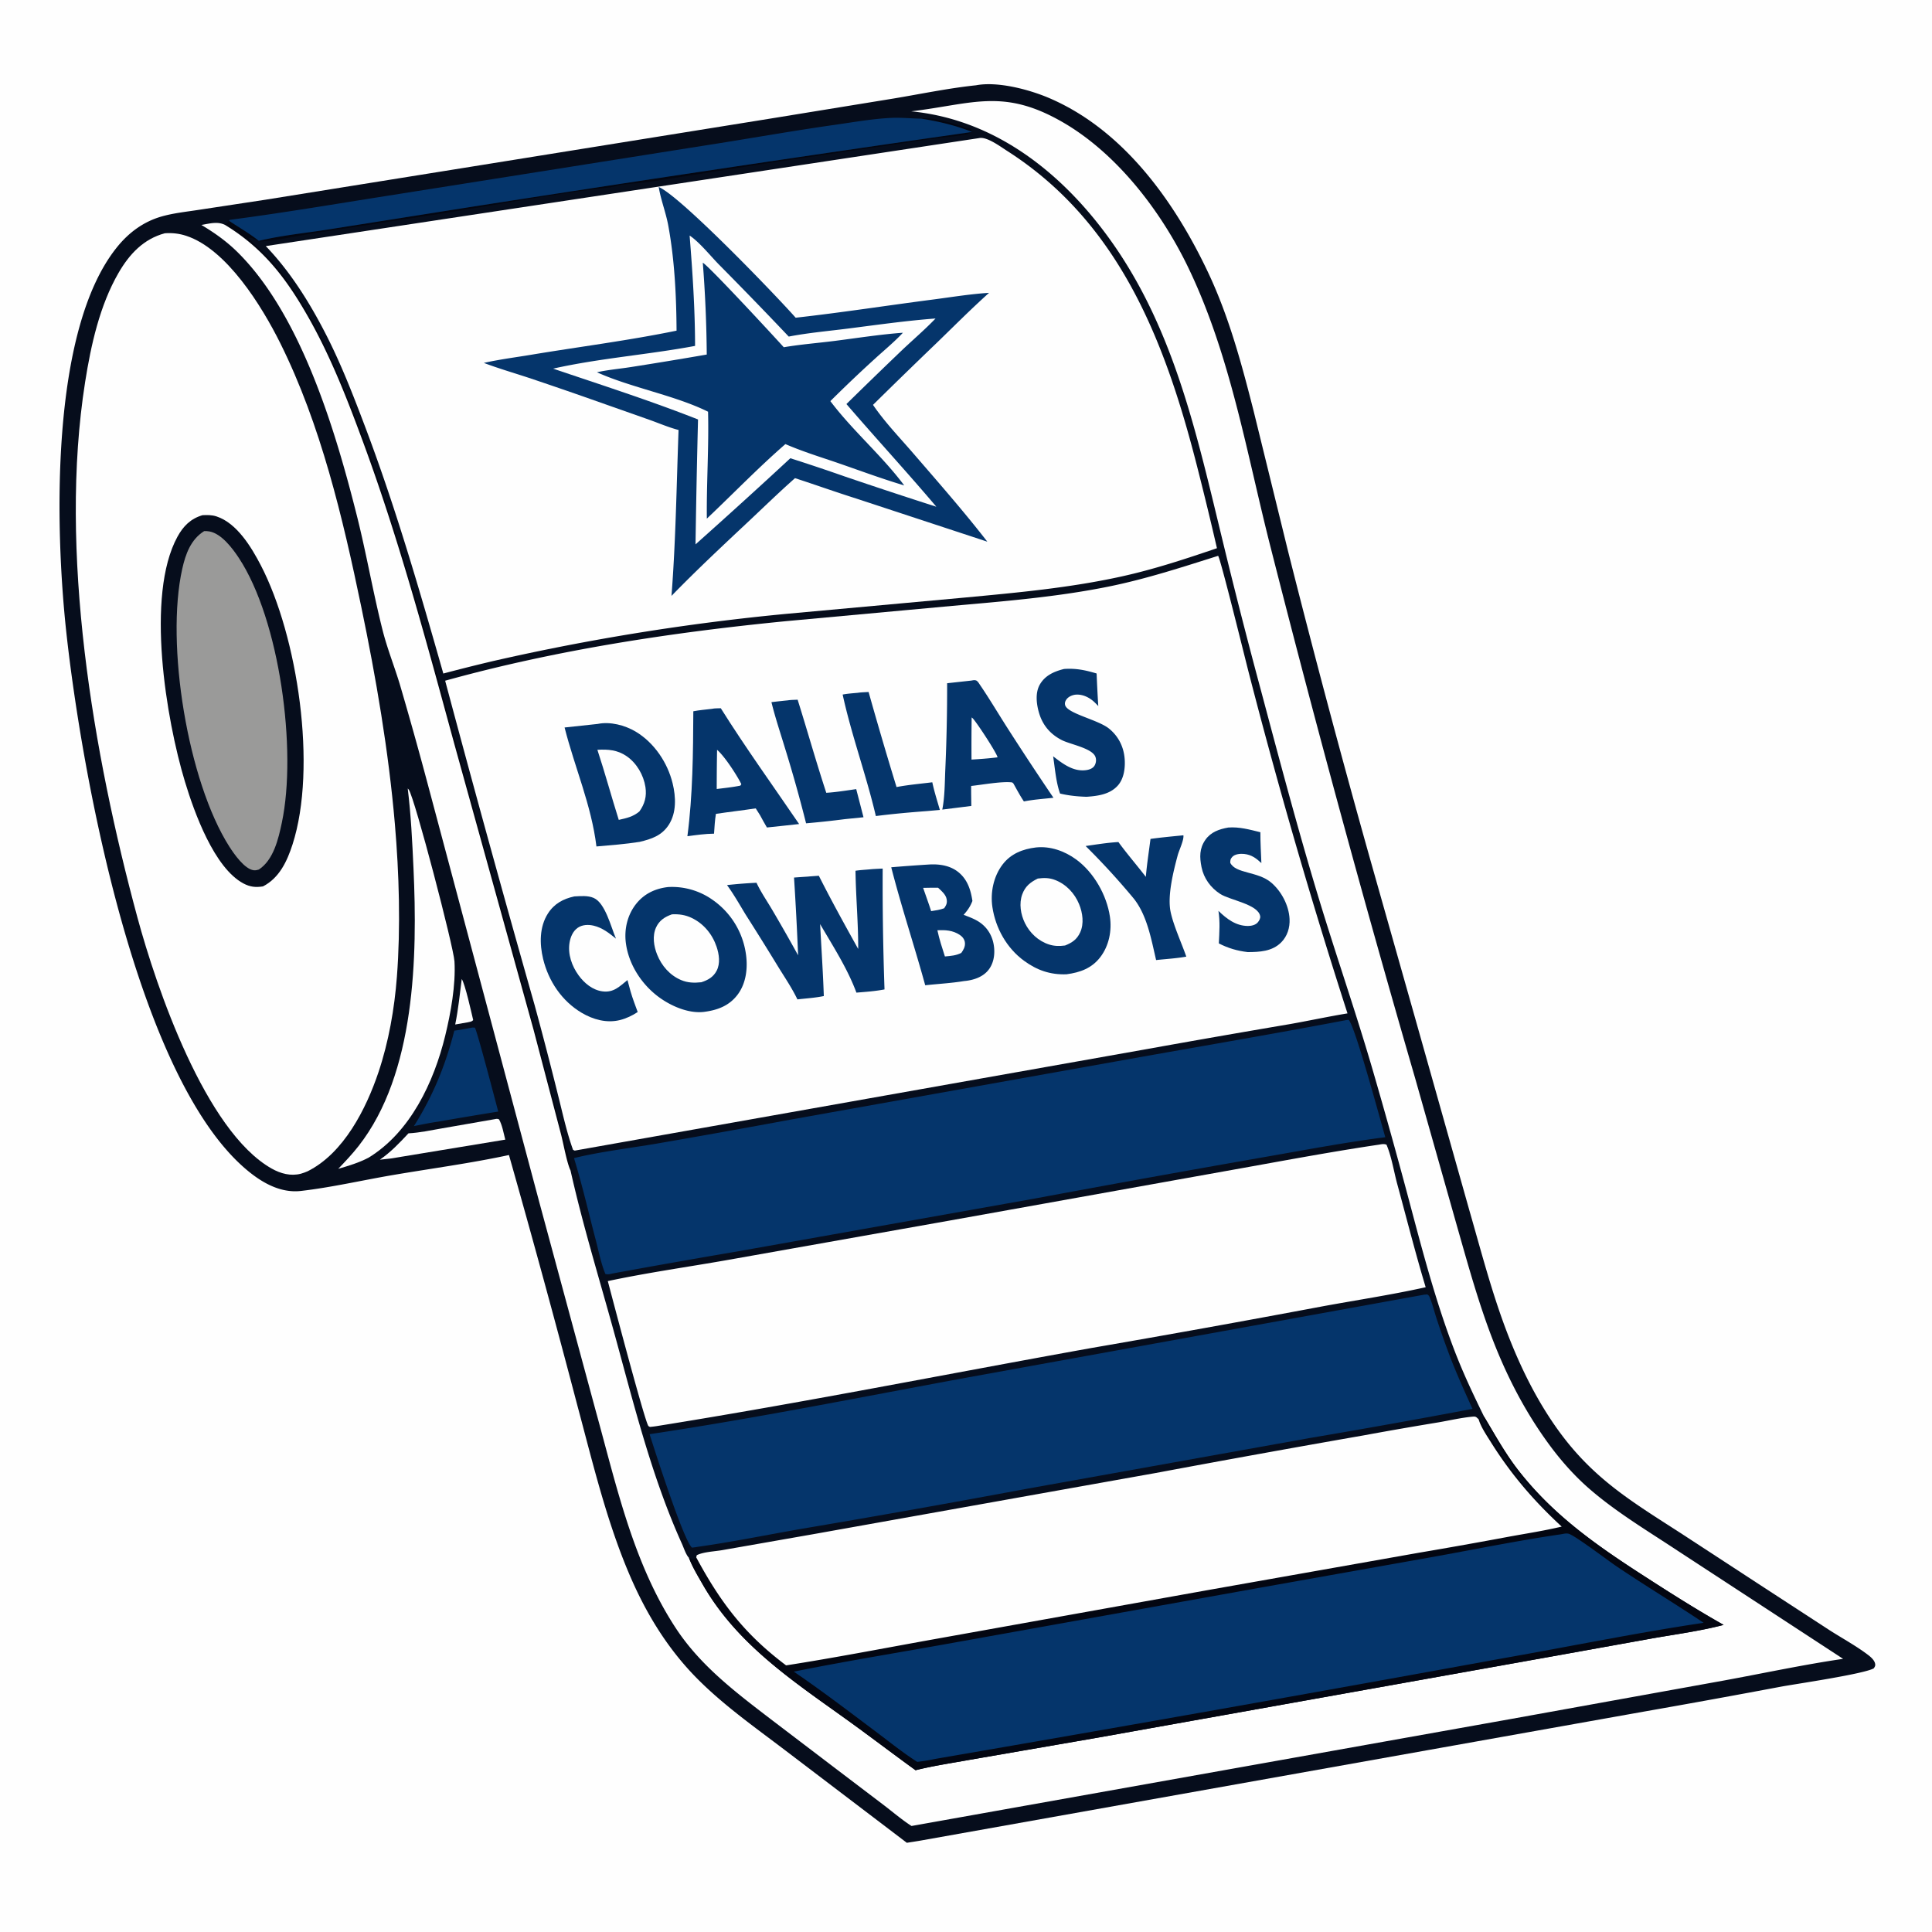 <svg version="1.1" xmlns="http://www.w3.org/2000/svg" style="display: block;" viewBox="0 0 2048 2048" width="1024" height="1024">
<path transform="translate(0,0)" fill="rgb(254,254,254)" d="M 0 0 L 2048 0 L 2048 2048 L 0 2048 L 0 0 z"/>
<path transform="translate(0,0)" fill="rgb(6,13,28)" d="M 1034.67 90.402 C 1057.76 86.001 1091.43 95.027 1112.54 104.105 C 1191.19 137.923 1245.32 213.933 1280.74 289.035 C 1302.85 335.897 1316.2 385.807 1328.93 435.832 L 1365.39 584.293 A 12423.3 12423.3 0 0 0 1451.91 909.018 L 1500 1078.91 L 1557.51 1282.77 C 1570.29 1327.1 1581.63 1371.3 1598.3 1414.41 C 1612.51 1451.16 1630.43 1487.18 1653.87 1518.96 C 1690.47 1568.57 1731.07 1592.58 1781.63 1625.19 L 1864.17 1679.08 L 1939.32 1728.03 C 1952.79 1736.66 1967.49 1744.61 1980.21 1754.27 C 1982.99 1756.38 1986.72 1759.6 1987.6 1763.18 C 1988.2 1765.65 1987.55 1766.55 1986.31 1768.49 C 1976.05 1774.44 1904.89 1784.87 1888.78 1787.78 A 11947 11947 0 0 1 1742.71 1814.35 L 977.216 1950.86 C 971.923 1951.82 966.586 1952.59 961.272 1953.43 L 831.903 1855.07 C 799.463 1830.42 765.066 1806.22 736.631 1776.91 C 708.982 1748.4 687.819 1714.81 671.477 1678.72 C 644.437 1619 628.987 1552.89 612.007 1489.78 A 13904.1 13904.1 0 0 0 539.514 1224.37 C 498.656 1233.18 456.615 1238.72 415.386 1245.78 C 383.442 1251.25 351.169 1258.74 319.009 1262.45 C 298.756 1264.78 280.26 1255.09 264.825 1242.81 C 145.944 1148.22 86.581 819.831 70.287 670.131 C 58.474 561.593 52.521 350.138 124.296 261.698 C 136.763 246.336 152.245 234.913 171.407 229.448 C 184.051 225.842 197.729 224.464 210.72 222.44 L 280.991 211.777 L 502.566 176.213 L 815.522 125.888 L 947.58 104.373 C 976.473 99.552 1005.55 93.452 1034.67 90.402 z"/>
<path transform="translate(0,0)" fill="rgb(254,254,254)" d="M 489.465 1037.8 C 493.109 1043.34 499.715 1073.43 501.606 1081.33 C 499.88 1083.19 498.206 1083.13 495.8 1083.7 L 482.544 1086 C 485.776 1070.11 487.444 1053.89 489.465 1037.8 z"/>
<path transform="translate(0,0)" fill="rgb(254,254,254)" d="M 524.602 1186.33 C 526.479 1185.91 527.248 1185.85 529.031 1186.6 C 532.514 1193.03 533.775 1200.99 535.616 1208.06 L 414.23 1228.06 L 402.693 1229.32 C 414.244 1221.27 423.445 1211.64 432.967 1201.39 C 444.921 1200.74 456.994 1198.13 468.776 1196.07 L 524.602 1186.33 z"/>
<path transform="translate(0,0)" fill="rgb(3,6,17)" d="M 976.823 125.797 C 985.973 123.454 1008.82 130.413 1018.12 133.324 C 1022.21 134.606 1024.8 136.221 1029.23 136.391 L 1029.84 139.453 C 1027.75 142.023 1024.47 142.518 1021.35 143.044 C 1009.42 145.052 997.303 145.793 985.359 147.631 L 813.88 172.961 L 689.241 192.648 C 679.868 194.077 670.302 194.472 660.89 195.666 C 655.723 196.321 650.748 198.101 645.621 198.703 C 589.645 205.276 533.929 215.697 478.27 224.765 L 329.372 247.818 C 312.441 250.524 294.625 254.649 277.554 255.868 C 272.484 256.231 267.998 251.13 263.402 252.224 C 270.608 260.867 280.394 267.232 288.18 276.261 C 312.768 304.775 332.223 339.712 348.254 373.661 C 377.584 435.775 399.823 502.484 420.463 567.909 C 458.9 689.744 489.561 813.807 524.406 936.689 A 9388.54 9388.54 0 0 1 584.337 1156.75 L 598.79 1210.85 C 601.306 1220.24 604.672 1230.21 605.933 1239.82 L 604.767 1240.73 C 600.897 1232.83 597.246 1212.11 594.684 1202.34 L 565.471 1091.11 L 481.99 790.073 C 452.599 682.489 424.019 575.014 385.465 470.216 C 368.684 424.601 351.049 378.985 327.031 336.605 C 303.818 295.645 279.646 263.538 238.711 238.521 L 242.954 234.137 C 253.413 241.207 264.53 247.374 274.366 255.322 C 298.035 249.551 323.544 247.089 347.668 243.298 L 490.634 220.699 A 40597.7 40597.7 0 0 1 1030.37 139.89 C 1013.1 132.949 995.142 128.782 976.823 125.797 z"/>
<path transform="translate(0,0)" fill="rgb(5,53,107)" d="M 500.68 1089.26 L 503.351 1089.32 C 505.916 1093.11 525.538 1168.62 528.17 1178.3 A 5308.59 5308.59 0 0 0 464.23 1189.03 C 455.686 1190.25 447.235 1192.02 438.772 1193.71 C 459.031 1161.54 472.213 1129.34 481.603 1092.48 C 487.977 1091.81 494.371 1090.4 500.68 1089.26 z"/>
<path transform="translate(0,0)" fill="rgb(254,254,254)" d="M 432.212 835.818 C 432.583 836.229 433.014 836.593 433.326 837.051 C 439.818 846.56 480.879 1003.89 481.759 1019.12 C 483.203 1044.11 477.84 1073.75 471.906 1098.06 C 459.975 1146.94 434.954 1200.36 390.484 1227.29 C 380.295 1232.59 369.522 1235.82 358.542 1239 C 365.987 1231.23 373.346 1223.45 380.003 1214.97 C 440.417 1138.03 442.587 1013.86 438.324 920.579 C 437.033 892.316 435.658 863.909 432.212 835.818 z"/>
<path transform="translate(0,0)" fill="rgb(5,53,107)" d="M 242.954 234.137 L 242.822 233.9 L 243.681 233.023 C 299.453 225.761 355.117 216.298 410.68 207.545 L 743.323 154.841 C 790.684 147.555 837.897 139.003 885.329 132.274 C 904.962 129.489 925.247 125.855 945.028 124.958 C 955.537 124.481 966.287 125.64 976.823 125.797 C 995.142 128.782 1013.1 132.949 1030.37 139.89 A 40597.7 40597.7 0 0 0 490.634 220.699 L 347.668 243.298 C 323.544 247.089 298.035 249.551 274.366 255.322 C 264.53 247.374 253.413 241.207 242.954 234.137 z"/>
<path transform="translate(0,0)" fill="rgb(5,53,107)" d="M 1509.8 1372.38 L 1513 1372.15 C 1514.1 1372.88 1514.81 1373.51 1515.34 1374.75 C 1518.43 1382.01 1520.38 1390.27 1522.85 1397.79 A 938.353 938.353 0 0 0 1537.7 1439.7 C 1544.76 1457.88 1552.85 1475.69 1560.9 1493.46 A 8805.8 8805.8 0 0 1 1388.35 1524.37 L 1089.31 1578.01 A 14142.3 14142.3 0 0 1 849.051 1620.73 C 812.632 1627.09 776.218 1634.55 739.615 1639.7 C 737.591 1640.11 735.609 1640.35 733.555 1640.55 C 724.803 1633.5 694.297 1538.37 688.598 1520.29 C 801.282 1503.45 913.587 1480.82 1025.64 1460.18 L 1509.8 1372.38 z"/>
<path transform="translate(0,0)" fill="rgb(5,53,107)" d="M 1427.4 1081.28 L 1429.54 1081.04 C 1435.88 1085.7 1463.46 1188.33 1468.48 1205.51 C 1425.93 1210.91 1383.43 1219.05 1341.17 1226.4 A 22206.7 22206.7 0 0 0 1097.23 1270.45 L 782.321 1326.46 A 10136.6 10136.6 0 0 0 649.211 1349.97 C 646.489 1350.63 644.511 1351.23 641.716 1350.44 C 637.008 1339.04 634.536 1325.94 631.395 1313.97 C 623.859 1285.26 617.176 1256.02 608.464 1227.66 C 634.136 1221.16 668.985 1216.89 695.827 1212.33 A 11097.1 11097.1 0 0 0 838.633 1186.73 L 1208.98 1120.51 C 1281.85 1107.57 1354.68 1095.12 1427.4 1081.28 z"/>
<path transform="translate(0,0)" fill="rgb(254,254,254)" d="M 1461.84 1213.37 C 1464.7 1212.89 1466.95 1212.33 1469.75 1213.41 C 1475.19 1226.17 1477.51 1241.81 1481.2 1255.34 C 1491.12 1291.74 1500.38 1328.39 1511.28 1364.51 C 1474.89 1372.62 1437.73 1378.18 1401.05 1384.94 A 16774 16774 0 0 1 1156.03 1429.1 C 1002.75 1456.65 849.739 1487.19 695.957 1511.75 C 693.63 1512.13 691.314 1512.36 688.969 1512.6 C 688.441 1512.29 687.827 1512.09 687.384 1511.67 C 683.847 1508.29 648.145 1372.63 644.305 1358.02 C 685.917 1349.13 728.499 1343.15 770.431 1335.79 L 1006.27 1293.92 L 1298.42 1241.53 C 1352.8 1231.88 1407.21 1221.47 1461.84 1213.37 z"/>
<path transform="translate(0,0)" fill="rgb(254,254,254)" d="M 965.919 118.033 C 1031.39 110.132 1063.58 93.222 1126.54 129.552 C 1184.02 162.726 1230.73 223.86 1259.29 282.983 C 1304.76 377.108 1321.6 481.433 1347.36 581.974 A 17240.8 17240.8 0 0 0 1500.06 1142.81 L 1544.35 1299.29 C 1556.38 1341.43 1568 1384.01 1584.18 1424.78 C 1599.2 1462.64 1617.94 1498.27 1642.07 1531.15 C 1654.46 1548.05 1668.89 1564.39 1684.7 1578.12 C 1713.2 1602.89 1746.51 1622.77 1777.95 1643.55 L 1953.77 1758.45 C 1911.41 1764.64 1869.34 1773.74 1827.22 1781.45 L 1601.34 1822.26 L 966.249 1935.62 C 956.174 1929.15 947 1921.26 937.504 1913.99 L 887.451 1875.97 L 817.299 1822.59 C 780.141 1794.13 742.694 1765.9 716.593 1726.23 C 671.251 1657.32 653.595 1575.37 631.878 1496.96 L 571.88 1275.12 L 452.981 829.528 A 4355.63 4355.63 0 0 0 423.87 725.549 C 418.093 706.448 410.491 687.508 405.603 668.199 C 395.422 627.979 388.428 586.881 378.283 546.581 C 355.676 456.775 319.188 333.76 251.693 267.185 C 240.064 255.714 227.426 246.789 213.477 238.45 C 221.935 237.053 230.744 234.385 238.711 238.521 C 279.646 263.538 303.818 295.645 327.031 336.605 C 351.049 378.985 368.684 424.601 385.465 470.216 C 424.019 575.014 452.599 682.489 481.99 790.073 L 565.471 1091.11 L 594.684 1202.34 C 597.246 1212.11 600.897 1232.83 604.767 1240.73 C 617.474 1297.47 634.707 1353.6 650.209 1409.66 C 671.262 1485.79 690.274 1564.47 722.953 1636.63 C 724.895 1640.92 727.147 1648.15 730.299 1651.33 C 733.92 1660.92 739.809 1670.65 744.911 1679.55 C 781.001 1742.51 839.042 1780.9 896.66 1822.23 C 921.482 1840.04 945.742 1858.62 970.514 1876.51 C 989.565 1871.76 1009.22 1868.88 1028.54 1865.38 L 1162.45 1842.2 L 1645.11 1755.91 L 1752.67 1736.55 C 1777.34 1732.26 1802.92 1728.83 1827.12 1722.45 C 1799.07 1706.65 1772.02 1689.51 1744.97 1672.07 C 1693.93 1639.18 1647.21 1607.02 1609.48 1558.56 C 1595.57 1540.7 1584.88 1521.19 1573.29 1501.85 C 1561.98 1478.86 1551.17 1455.97 1541.97 1432.04 C 1521.35 1378.43 1506.97 1322.48 1492.2 1267.06 A 6449.39 6449.39 0 0 0 1455.74 1136.37 C 1437.81 1074.56 1416.56 1013.61 1397.87 951.997 C 1376 879.89 1356.6 806.667 1337.19 733.851 A 6492.36 6492.36 0 0 1 1295.02 568.983 C 1265.74 448.444 1239.89 329.269 1158.97 230.91 C 1109.77 171.106 1044.74 125.658 965.919 118.033 z"/>
<path transform="translate(0,0)" fill="rgb(3,6,17)" d="M 1567.42 1504.51 L 1568.27 1503.73 C 1586.01 1534 1602.14 1559.75 1625.3 1586.33 C 1629.23 1590.85 1633.9 1597.44 1639.29 1600.11 C 1641.35 1601.13 1642.35 1602.18 1643.9 1603.85 C 1644.13 1604.1 1644.36 1604.35 1644.59 1604.61 L 1646.49 1604.59 L 1647.71 1603.15 C 1632.9 1592.11 1592.89 1544.52 1586.37 1527.79 C 1582.9 1518.88 1575.72 1511.26 1571.7 1502.44 L 1573.29 1501.85 C 1584.88 1521.19 1595.57 1540.7 1609.48 1558.56 C 1647.21 1607.02 1693.93 1639.18 1744.97 1672.07 C 1772.02 1689.51 1799.07 1706.65 1827.12 1722.45 C 1802.92 1728.83 1777.34 1732.26 1752.67 1736.55 L 1645.11 1755.91 L 1162.45 1842.2 L 1028.54 1865.38 C 1009.22 1868.88 989.565 1871.76 970.514 1876.51 C 945.742 1858.62 921.482 1840.04 896.66 1822.23 C 839.042 1780.9 781.001 1742.51 744.911 1679.55 C 739.809 1670.65 733.92 1660.92 730.299 1651.33 C 732.022 1651.45 732.199 1651.9 733.534 1652.9 C 736.225 1652.88 736.039 1652.46 738.018 1650.85 L 738.599 1648.58 C 745.718 1644.95 758.094 1644.59 766.209 1643.1 L 862.327 1626.25 L 1225.47 1561.37 A 18879.4 18879.4 0 0 1 1444.84 1521.68 A 4266.8 4266.8 0 0 1 1524.24 1507.85 C 1536.31 1505.81 1548.94 1502.8 1561.1 1501.7 C 1564.74 1501.37 1564.89 1502.23 1567.42 1504.51 z"/>
<path transform="translate(0,0)" fill="rgb(5,53,107)" d="M 1655 1626.36 C 1657.7 1625.86 1660.87 1625.03 1663.5 1626.06 C 1671.75 1629.3 1704.09 1653.97 1714.04 1660.67 C 1744.29 1681.05 1775.59 1699.93 1805.93 1720.24 C 1735.29 1730.75 1664.97 1745.18 1594.62 1757.59 A 60151.9 60151.9 0 0 1 990.89 1864.61 C 984.71 1865.99 978.577 1866.89 972.298 1867.67 C 957.185 1858.03 943.031 1846.57 928.695 1835.81 C 900.298 1814.52 870.721 1791.92 841.43 1772 C 897.369 1760.69 953.95 1751.63 1010.12 1741.47 L 1332.4 1683.62 L 1524.26 1649.44 C 1567.76 1641.51 1611.23 1632.73 1655 1626.36 z"/>
<path transform="translate(0,0)" fill="rgb(254,254,254)" d="M 738.018 1650.85 L 738.599 1648.58 C 745.718 1644.95 758.094 1644.59 766.209 1643.1 L 862.327 1626.25 L 1225.47 1561.37 A 18879.4 18879.4 0 0 1 1444.84 1521.68 A 4266.8 4266.8 0 0 1 1524.24 1507.85 C 1536.31 1505.81 1548.94 1502.8 1561.1 1501.7 C 1564.74 1501.37 1564.89 1502.23 1567.42 1504.51 C 1569.83 1512.7 1575.81 1521.42 1580.35 1528.68 C 1601.6 1562.67 1626.02 1591.11 1655.46 1618.26 C 1637.13 1622.63 1618.34 1625.52 1599.81 1628.9 A 5550.69 5550.69 0 0 1 1504.66 1645.86 L 1279.4 1685.73 L 985.29 1738.51 C 934.691 1747.64 884.086 1757.42 833.291 1765.37 C 789.147 1732.17 763.929 1698.93 738.018 1650.85 z"/>
<path transform="translate(0,0)" fill="rgb(254,254,254)" d="M 174.738 247.269 C 182.615 246.721 189.949 247.526 197.452 250.001 C 240.407 264.166 277.674 324.742 297.038 363.651 C 340.113 450.201 363.332 548.821 382.908 642.997 C 398.655 718.754 411.961 796.31 418.586 873.47 C 423.102 926.074 424.752 982.789 420.732 1035.41 C 418.143 1069.31 412.016 1104.38 401.18 1136.64 C 388.185 1175.32 364.312 1222.58 326.033 1241.63 C 323.716 1242.59 321.379 1243.54 318.952 1244.18 C 308.228 1247.01 297.425 1244.05 287.994 1238.74 C 217.637 1199.1 165.768 1046.68 145.713 972.684 C 98.577 798.776 61.975 584.096 90.24 404.941 C 96.41 365.832 105.72 323.662 125.716 289.159 C 137.177 269.384 152.149 253.301 174.738 247.269 z"/>
<path transform="translate(0,0)" fill="rgb(6,13,28)" d="M 214.589 546.13 C 219.788 545.884 224.537 545.799 229.558 547.442 C 251.171 554.515 266.56 580.171 276.417 599.133 C 315.589 674.484 336.444 813.565 310.08 895.207 C 304.333 913.003 296.123 930.655 278.785 939.607 C 271.049 940.876 265.021 940.209 258.015 936.479 C 227.085 920.014 205.968 861.343 196.068 828.668 C 176.069 762.663 154.169 631.175 188.064 569.039 C 194.242 557.715 202.048 549.879 214.589 546.13 z"/>
<path transform="translate(0,0)" fill="rgb(154,154,153)" d="M 216.375 563.024 C 218.231 562.93 220.158 563.014 221.991 563.344 C 234.728 565.633 246.455 581.229 253.194 591.455 C 296.553 657.256 314.981 795.132 298.784 871.977 C 295.148 889.23 290.019 911.5 274.372 921.764 C 272.614 922.335 270.898 922.709 269.031 922.504 C 259.289 921.43 247.963 905.073 243.006 897.276 C 199.009 828.073 175.342 682.766 193.213 602.905 C 196.699 587.325 202.248 571.892 216.375 563.024 z"/>
<path transform="translate(0,0)" fill="rgb(254,254,254)" d="M 1038.09 146.357 C 1046.22 144.748 1060.44 155.384 1067.55 159.927 C 1188.18 236.99 1236.43 365.445 1269.98 498.388 A 3729.7 3729.7 0 0 1 1290.02 581.116 C 1256.59 592.533 1223.12 603.561 1188.58 611.15 C 1133.9 623.166 1078.71 628.19 1023.09 633.401 L 835.039 650.571 A 2426.21 2426.21 0 0 0 522.48 700.803 A 1928.56 1928.56 0 0 0 469.94 713.979 C 444.865 625.928 419.446 537.975 387.019 452.288 C 374.264 418.586 361.339 385.171 344.809 353.098 C 327.832 320.158 307.489 287.634 281.739 260.864 L 1038.09 146.357 z"/>
<path transform="translate(0,0)" fill="rgb(5,53,107)" d="M 698.258 198.232 C 721.214 207.756 822.433 312.988 843.439 336.786 C 891.814 331.402 940.15 323.856 988.444 317.592 C 1008.34 315.011 1028.42 311.67 1048.45 310.42 C 1029.55 327.384 1011.62 345.396 993.393 363.07 A 7057.95 7057.95 0 0 0 925.421 429.173 C 937.596 447.117 953.269 463.384 967.45 479.809 C 994.25 510.85 1021.47 541.788 1046.61 574.203 L 907.746 528.502 C 885.988 521.623 864.457 513.933 842.753 506.862 C 825.682 521.939 809.353 537.881 792.737 553.457 C 765.324 579.154 738.02 604.705 711.814 631.659 C 716.348 573.153 717.148 514.435 719.304 455.808 C 708.789 453.083 698.276 448.517 687.997 444.874 L 625.953 422.999 A 4512.13 4512.13 0 0 0 560.551 400.528 C 544.675 395.287 528.527 390.62 512.894 384.698 C 529.355 380.996 546.407 378.826 563.061 376.057 C 614.29 367.54 666.322 360.968 717.176 350.512 C 716.975 313.698 715.085 275.388 708.398 239.115 C 705.927 225.712 700.886 212.885 698.469 199.469 L 698.258 198.232 z"/>
<path transform="translate(0,0)" fill="rgb(254,254,254)" d="M 731.026 249.683 C 741.487 256.694 752.988 271.133 762.104 280.437 A 4935.02 4935.02 0 0 1 836.089 356.782 C 856.729 352.808 878.155 350.938 899.013 348.281 C 929.825 344.355 960.733 339.947 991.713 337.618 C 980.726 349.105 968.412 359.627 956.845 370.551 A 6012.6 6012.6 0 0 0 897.251 428.313 C 928.678 464.88 961.429 500.345 992.555 537.153 A 5426.14 5426.14 0 0 1 895.082 504.947 A 2088.1 2088.1 0 0 0 837.787 485.756 C 804.647 516.492 771.004 546.971 737.276 577.07 A 12803.6 12803.6 0 0 1 739.938 444.645 C 689.507 424.783 637.638 408.129 586.302 390.771 C 635.727 379.682 686.982 375.997 736.799 366.676 C 736.737 327.485 734.147 288.715 731.026 249.683 z"/>
<path transform="translate(0,0)" fill="rgb(5,53,107)" d="M 745.001 278.458 C 752.035 282.578 820.693 356.826 830.821 368.097 C 848.621 365.052 867.126 363.632 885.073 361.343 C 908.992 358.292 933.083 354.475 957.131 352.72 C 948.07 362.43 937.489 371.1 927.678 380.078 A 1460.06 1460.06 0 0 0 880.21 425.202 C 903.963 456.737 934.957 482.993 958.507 514.568 C 932.619 506.866 907.322 497.25 881.746 488.583 C 865.266 483.1 848.503 477.654 832.559 470.762 C 803.829 495.734 776.952 523.607 749.284 549.77 C 748.883 512.007 751.507 474.248 750.571 436.432 C 715.535 419.077 668.798 410.888 632.792 394.627 C 644.484 391.99 656.837 390.982 668.709 389.105 A 4718.41 4718.41 0 0 0 749.19 375.824 A 1391.71 1391.71 0 0 0 745.001 278.458 z"/>
<path transform="translate(0,0)" fill="rgb(254,254,254)" d="M 1291.25 589.198 C 1293.85 592.239 1319.89 698.285 1323.73 713.039 A 6306.24 6306.24 0 0 0 1428.4 1074.22 C 1407.95 1077.6 1387.68 1082 1367.27 1085.6 A 15310.8 15310.8 0 0 0 1214.9 1112.22 L 609.227 1219.7 L 607.453 1218.89 C 600.72 1200.34 596.41 1180.05 591.55 1160.9 A 4175.67 4175.67 0 0 0 566.751 1065.55 A 22182.7 22182.7 0 0 1 471.88 721.579 C 589.384 688.966 711.715 670.405 832.923 658.487 L 1009.58 642.252 C 1064.97 637.324 1120.88 632.816 1175.45 621.737 C 1214.92 613.724 1252.91 601.308 1291.25 589.198 z"/>
<path transform="translate(0,0)" fill="rgb(5,53,107)" d="M 835.033 742.409 C 838.417 741.864 842.097 741.916 845.532 741.708 C 855.835 774.561 865.136 807.684 875.896 840.404 C 886.518 839.75 897.096 837.981 907.63 836.503 L 915.347 866.323 L 895.825 868.301 A 982.624 982.624 0 0 1 854.476 872.751 A 1516.63 1516.63 0 0 0 832.199 793.295 C 827.278 777.039 821.804 760.801 817.75 744.308 A 803.283 803.283 0 0 1 835.033 742.409 z"/>
<path transform="translate(0,0)" fill="rgb(5,53,107)" d="M 909.268 734.404 C 912.976 733.814 916.986 733.805 920.746 733.525 A 4339.94 4339.94 0 0 0 950.368 834.308 C 962.791 831.919 975.713 830.835 988.277 829.257 C 990.387 839.151 993.464 848.852 996.294 858.56 L 983.069 859.745 C 964.871 861.108 946.539 862.716 928.439 865.045 C 918.321 821.739 902.721 779.676 893.252 736.26 C 898.514 735.229 903.933 734.911 909.268 734.404 z"/>
<path transform="translate(0,0)" fill="rgb(5,53,107)" d="M 1253.57 885.536 L 1254.46 885.473 C 1255.1 890.763 1249.9 901.095 1248.4 906.692 C 1243.92 923.431 1237.31 949.486 1240.9 966.63 C 1243.93 981.073 1252.53 999.696 1257.53 1014.06 C 1247.11 1015.95 1236.07 1016.57 1225.52 1017.7 C 1220.4 995.83 1216.07 970.576 1201.94 952.655 A 774.704 774.704 0 0 0 1150.81 896.807 C 1162.35 895.178 1173.91 893.245 1185.56 892.607 C 1194.77 905.246 1205.08 917.1 1214.63 929.496 C 1215.76 916.096 1217.89 902.636 1219.57 889.283 C 1230.86 887.705 1242.22 886.659 1253.57 885.536 z"/>
<path transform="translate(0,0)" fill="rgb(5,53,107)" d="M 608.801 950.235 C 615.48 949.929 623.046 949.103 629.318 951.84 C 641.648 957.22 647.61 982.575 652.952 995.002 C 645.762 989.171 638.53 983.426 629.3 981.248 C 623.737 979.935 617.356 980.112 612.495 983.447 C 607.388 986.95 604.786 993.096 603.78 999.02 C 601.678 1011.39 606.181 1024.12 613.463 1034.06 C 619.491 1042.29 628.219 1049.51 638.629 1050.88 C 650.521 1052.43 656.632 1045.75 665.141 1038.92 L 668.497 1051.23 C 670.647 1058.53 673.357 1065.65 675.986 1072.79 C 670.347 1076.54 663.727 1079.68 657.154 1081.31 C 643.122 1084.8 628.713 1080.8 616.546 1073.58 C 595.584 1061.15 581.417 1040.01 575.731 1016.51 C 571.887 1000.63 571.739 982.579 580.823 968.352 C 587.477 957.93 597.043 952.793 608.801 950.235 z"/>
<path transform="translate(0,0)" fill="rgb(5,53,107)" d="M 1127.86 709.144 C 1140.4 708.221 1150.48 710.349 1162.46 713.927 A 1502.08 1502.08 0 0 0 1164.22 748.443 C 1162.7 746.852 1161.17 745.255 1159.54 743.774 C 1154.48 739.176 1147.55 735.866 1140.55 736.342 C 1137.13 736.575 1132.87 738.288 1130.74 741.093 C 1129.31 742.964 1128.48 744.944 1129.05 747.318 C 1131.27 756.465 1163.84 762.827 1175.58 772.317 C 1185.66 780.474 1191.28 791.801 1192.21 804.687 C 1192.88 814.059 1191.47 825.329 1185 832.624 C 1176.58 842.13 1163.75 843.765 1151.85 844.628 C 1142.26 844.332 1133.05 843.434 1123.7 841.198 C 1119.33 828.861 1118.34 814.634 1116.37 801.718 C 1126.48 809.513 1137.74 818.268 1151.38 816.354 C 1154.81 815.872 1158.57 814.582 1160.38 811.376 C 1161.98 808.525 1162.34 804.844 1160.99 801.819 C 1157.07 793.025 1134.37 788.997 1125.71 784.605 C 1113.79 778.567 1105.59 769.256 1101.64 756.435 C 1098.69 746.876 1097.11 734.435 1102.36 725.482 C 1108.03 715.808 1117.53 711.773 1127.86 709.144 z"/>
<path transform="translate(0,0)" fill="rgb(5,53,107)" d="M 1302 877.227 C 1313.73 876.303 1324.78 879.433 1336.05 882.202 C 1336.03 893.091 1336.69 904.014 1337.12 914.894 C 1331.55 909.766 1326.72 906.079 1318.85 905.216 C 1315.02 904.796 1309.02 905.247 1306.23 908.382 C 1304.19 910.68 1304.22 911.638 1304.11 914.538 C 1309.68 926.309 1333.34 923.44 1347.6 935.635 C 1358.44 944.895 1366.28 959.857 1366.99 974.109 C 1367.45 983.333 1364.67 992.4 1358.06 999.024 C 1348.51 1008.59 1335.25 1009.2 1322.61 1009.26 C 1311.61 1007.95 1301.84 1005.14 1292.01 1000.04 C 1292.55 988.506 1293.45 976.99 1291.59 965.545 C 1300.34 974.028 1310.13 981.567 1322.96 981.561 C 1326.56 981.56 1331.02 980.559 1333.42 977.616 C 1334.86 975.841 1336.27 973.398 1335.82 971.033 C 1333.47 958.487 1303.64 954.194 1293.44 947.582 C 1283.29 940.996 1276.04 931.066 1273.66 919.16 C 1271.56 908.661 1271.34 899.464 1277.72 890.288 C 1283.51 881.962 1292.44 878.919 1302 877.227 z"/>
<path transform="translate(0,0)" fill="rgb(5,53,107)" d="M 754.692 751.394 C 757.489 750.71 761.157 750.911 764.074 750.769 C 790.288 792.523 819.297 832.782 847.086 873.515 C 835.736 874.892 824.33 875.864 812.967 877.167 C 810.375 872.91 808.059 868.443 805.639 864.083 L 801.102 856.906 C 787.07 859.039 772.944 860.602 758.901 862.738 C 757.737 869.65 757.423 876.734 756.904 883.72 C 747.407 883.836 738.071 885.187 728.67 886.416 C 734.38 842.99 734.745 797.802 734.949 753.978 C 741.409 752.726 748.153 752.2 754.692 751.394 z"/>
<path transform="translate(0,0)" fill="rgb(254,254,254)" d="M 760.128 794.848 C 768.047 801.529 781.174 821.765 785.865 831.249 L 784.785 832.799 C 776.53 834.472 768.109 835.336 759.755 836.376 A 2414.58 2414.58 0 0 1 760.128 794.848 z"/>
<path transform="translate(0,0)" fill="rgb(5,53,107)" d="M 1029.76 721.431 C 1031.45 721.118 1032.71 720.808 1034.42 721.228 C 1036.23 721.668 1037.81 724.489 1038.8 725.941 C 1049.09 741.044 1058.49 756.99 1068.37 772.386 A 3411.82 3411.82 0 0 0 1116.71 845.667 C 1106.2 846.843 1095.79 847.482 1085.38 849.555 C 1081.26 843.472 1077.81 836.876 1074.21 830.477 L 1072.98 829.415 C 1062.47 827.963 1040.96 831.953 1029.48 833.139 C 1029.37 840.195 1029.58 847.28 1029.64 854.338 L 998.861 858.191 C 1001.59 844.302 1001.46 829.198 1002.09 815.065 A 1974.24 1974.24 0 0 0 1004 724.253 L 1029.76 721.431 z"/>
<path transform="translate(0,0)" fill="rgb(254,254,254)" d="M 1029.99 760.507 C 1030.31 760.759 1030.64 760.988 1030.94 761.263 C 1034.87 764.942 1057.09 798.928 1057.42 802.793 C 1048.25 803.986 1039.06 804.618 1029.84 805.187 A 2265.19 2265.19 0 0 1 1029.99 760.507 z"/>
<path transform="translate(0,0)" fill="rgb(5,53,107)" d="M 984.603 916.427 C 995.351 915.747 1006.64 917.308 1015.36 924.066 C 1025.38 931.826 1029.02 943.038 1030.8 955.047 C 1028.53 960.972 1025.66 965.075 1021.48 969.769 C 1028.33 972.405 1035.14 974.772 1040.9 979.496 C 1048.61 985.823 1052.86 994.703 1053.8 1004.56 C 1054.64 1013.31 1052.85 1022.61 1046.86 1029.31 C 1040.64 1036.29 1030.89 1039.21 1021.82 1039.98 C 1008.4 1042.23 994.325 1042.92 980.768 1044.43 C 969.294 1002.62 955.477 961.33 944.751 919.344 A 1801.03 1801.03 0 0 1 984.603 916.427 z"/>
<path transform="translate(0,0)" fill="rgb(254,254,254)" d="M 978.558 941.186 C 983.82 941.007 989.099 941.059 994.365 941.026 C 997.799 944.155 1002.56 948.166 1003.46 953.02 C 1004.26 957.286 1003.15 959.381 1000.87 962.79 C 996.324 964.495 991.823 965.118 987.05 965.84 C 984.436 957.57 981.363 949.398 978.558 941.186 z"/>
<path transform="translate(0,0)" fill="rgb(254,254,254)" d="M 993.677 986.125 C 1002.28 985.732 1009.88 986.119 1017.33 990.985 C 1020.3 992.926 1022.63 995.917 1022.89 999.577 C 1023.18 1003.66 1021.29 1006.92 1019.02 1010.12 C 1013.46 1012.98 1007.75 1013.32 1001.64 1013.88 C 998.667 1004.69 995.683 995.596 993.677 986.125 z"/>
<path transform="translate(0,0)" fill="rgb(5,53,107)" d="M 633.569 767.402 C 646.753 764.65 662.489 768.762 673.846 775.545 C 693.43 787.24 707.656 808.399 713.012 830.382 C 716.518 844.769 717.241 861.507 708.887 874.408 C 701.497 885.821 690.52 889.436 678.051 892.409 C 662.916 894.814 647.507 895.96 632.25 897.288 C 626.874 853.285 609.254 813.678 598.483 771.17 L 633.569 767.402 z"/>
<path transform="translate(0,0)" fill="rgb(254,254,254)" d="M 633.262 794.818 C 644.562 794.171 654.542 794.931 664.184 801.545 C 674.869 808.875 682.226 821.549 684.186 834.275 C 685.689 844.031 683.489 852.284 677.756 860.204 C 670.988 865.83 664.28 867.228 655.921 869.102 C 648.116 844.408 641.362 819.433 633.262 794.818 z"/>
<path transform="translate(0,0)" fill="rgb(5,53,107)" d="M 921.556 921.589 C 926.236 921.096 930.977 920.968 935.677 920.716 A 3222.68 3222.68 0 0 0 937.623 1048.83 C 927.775 1050.73 917.813 1051.41 907.833 1052.23 C 898.364 1026.68 883.051 1003.06 869.358 979.575 C 870.686 1004.99 872.412 1030.42 873.282 1055.85 C 864.219 1057.78 854.514 1058.32 845.296 1059.4 C 839.498 1047.34 831.686 1035.84 824.678 1024.45 A 3280.01 3280.01 0 0 0 790.378 969.439 C 783.967 958.879 777.98 948.221 770.674 938.228 A 497.902 497.902 0 0 1 801.92 935.763 C 806.486 945.587 813.082 955.127 818.585 964.49 A 1920.67 1920.67 0 0 1 846.023 1012.66 A 3601.43 3601.43 0 0 0 841.706 930.242 L 867.998 928.327 C 881.191 954.492 895.458 980.324 909.715 1005.93 C 909.846 978.242 907.222 950.701 906.865 923.046 C 911.694 922.27 916.683 922.029 921.556 921.589 z"/>
<path transform="translate(0,0)" fill="rgb(5,53,107)" d="M 1098.11 898.336 C 1113.39 896.682 1128.7 902.189 1140.91 911.159 C 1159.55 924.847 1173.18 948.875 1176.55 971.665 C 1178.75 986.538 1175.63 1002.46 1166.41 1014.55 C 1157.3 1026.48 1144.79 1030.92 1130.47 1032.79 C 1113.3 1033.4 1099.28 1028.52 1085.51 1018.45 C 1067.18 1005.06 1055.32 983.879 1051.98 961.546 C 1049.66 946.048 1053.18 928.981 1062.79 916.391 C 1071.57 904.884 1084.21 900.026 1098.11 898.336 z"/>
<path transform="translate(0,0)" fill="rgb(254,254,254)" d="M 1100.13 931.29 C 1106.74 930.449 1112.32 930.421 1118.62 932.884 C 1130.25 937.435 1139.17 946.966 1143.89 958.436 C 1147.67 967.631 1149.3 979.082 1145.01 988.399 C 1141.56 995.891 1136.44 999.299 1129.01 1002.27 C 1123.07 1003.05 1117.7 1003.04 1111.93 1001.17 C 1100.67 997.516 1091.59 988.995 1086.42 978.433 C 1081.95 969.288 1080.05 957.717 1083.65 947.964 C 1086.78 939.476 1092.25 935.15 1100.13 931.29 z"/>
<path transform="translate(0,0)" fill="rgb(5,53,107)" d="M 708.182 940.305 A 74.396 74.396 0 0 1 755.666 954.082 A 84.192 84.192 0 0 1 790.526 1010.1 C 792.941 1025.13 791.258 1042.01 781.828 1054.46 C 772.863 1066.3 760.415 1070.82 746.225 1072.65 C 729.636 1074.63 710.711 1066.21 697.759 1056.48 C 679.827 1043.03 666.406 1022.15 663.456 999.735 C 661.504 984.903 665.146 969.494 674.646 957.766 C 683.232 947.165 694.884 941.83 708.182 940.305 z"/>
<path transform="translate(0,0)" fill="rgb(254,254,254)" d="M 712.321 969.225 C 719.842 968.873 726.371 969.763 733.228 973.037 C 745.93 979.103 755.155 990.326 759.608 1003.58 C 762.299 1011.59 763.728 1021.25 759.653 1029.06 C 756.126 1035.82 750.402 1038.98 743.411 1041.23 C 735.851 1042.01 729.057 1041.9 721.945 1038.88 C 710.092 1033.84 701.452 1023.91 696.669 1012.11 C 693.038 1003.15 691.31 992.135 695.482 983.052 C 698.894 975.623 704.877 971.816 712.321 969.225 z"/>
</svg>